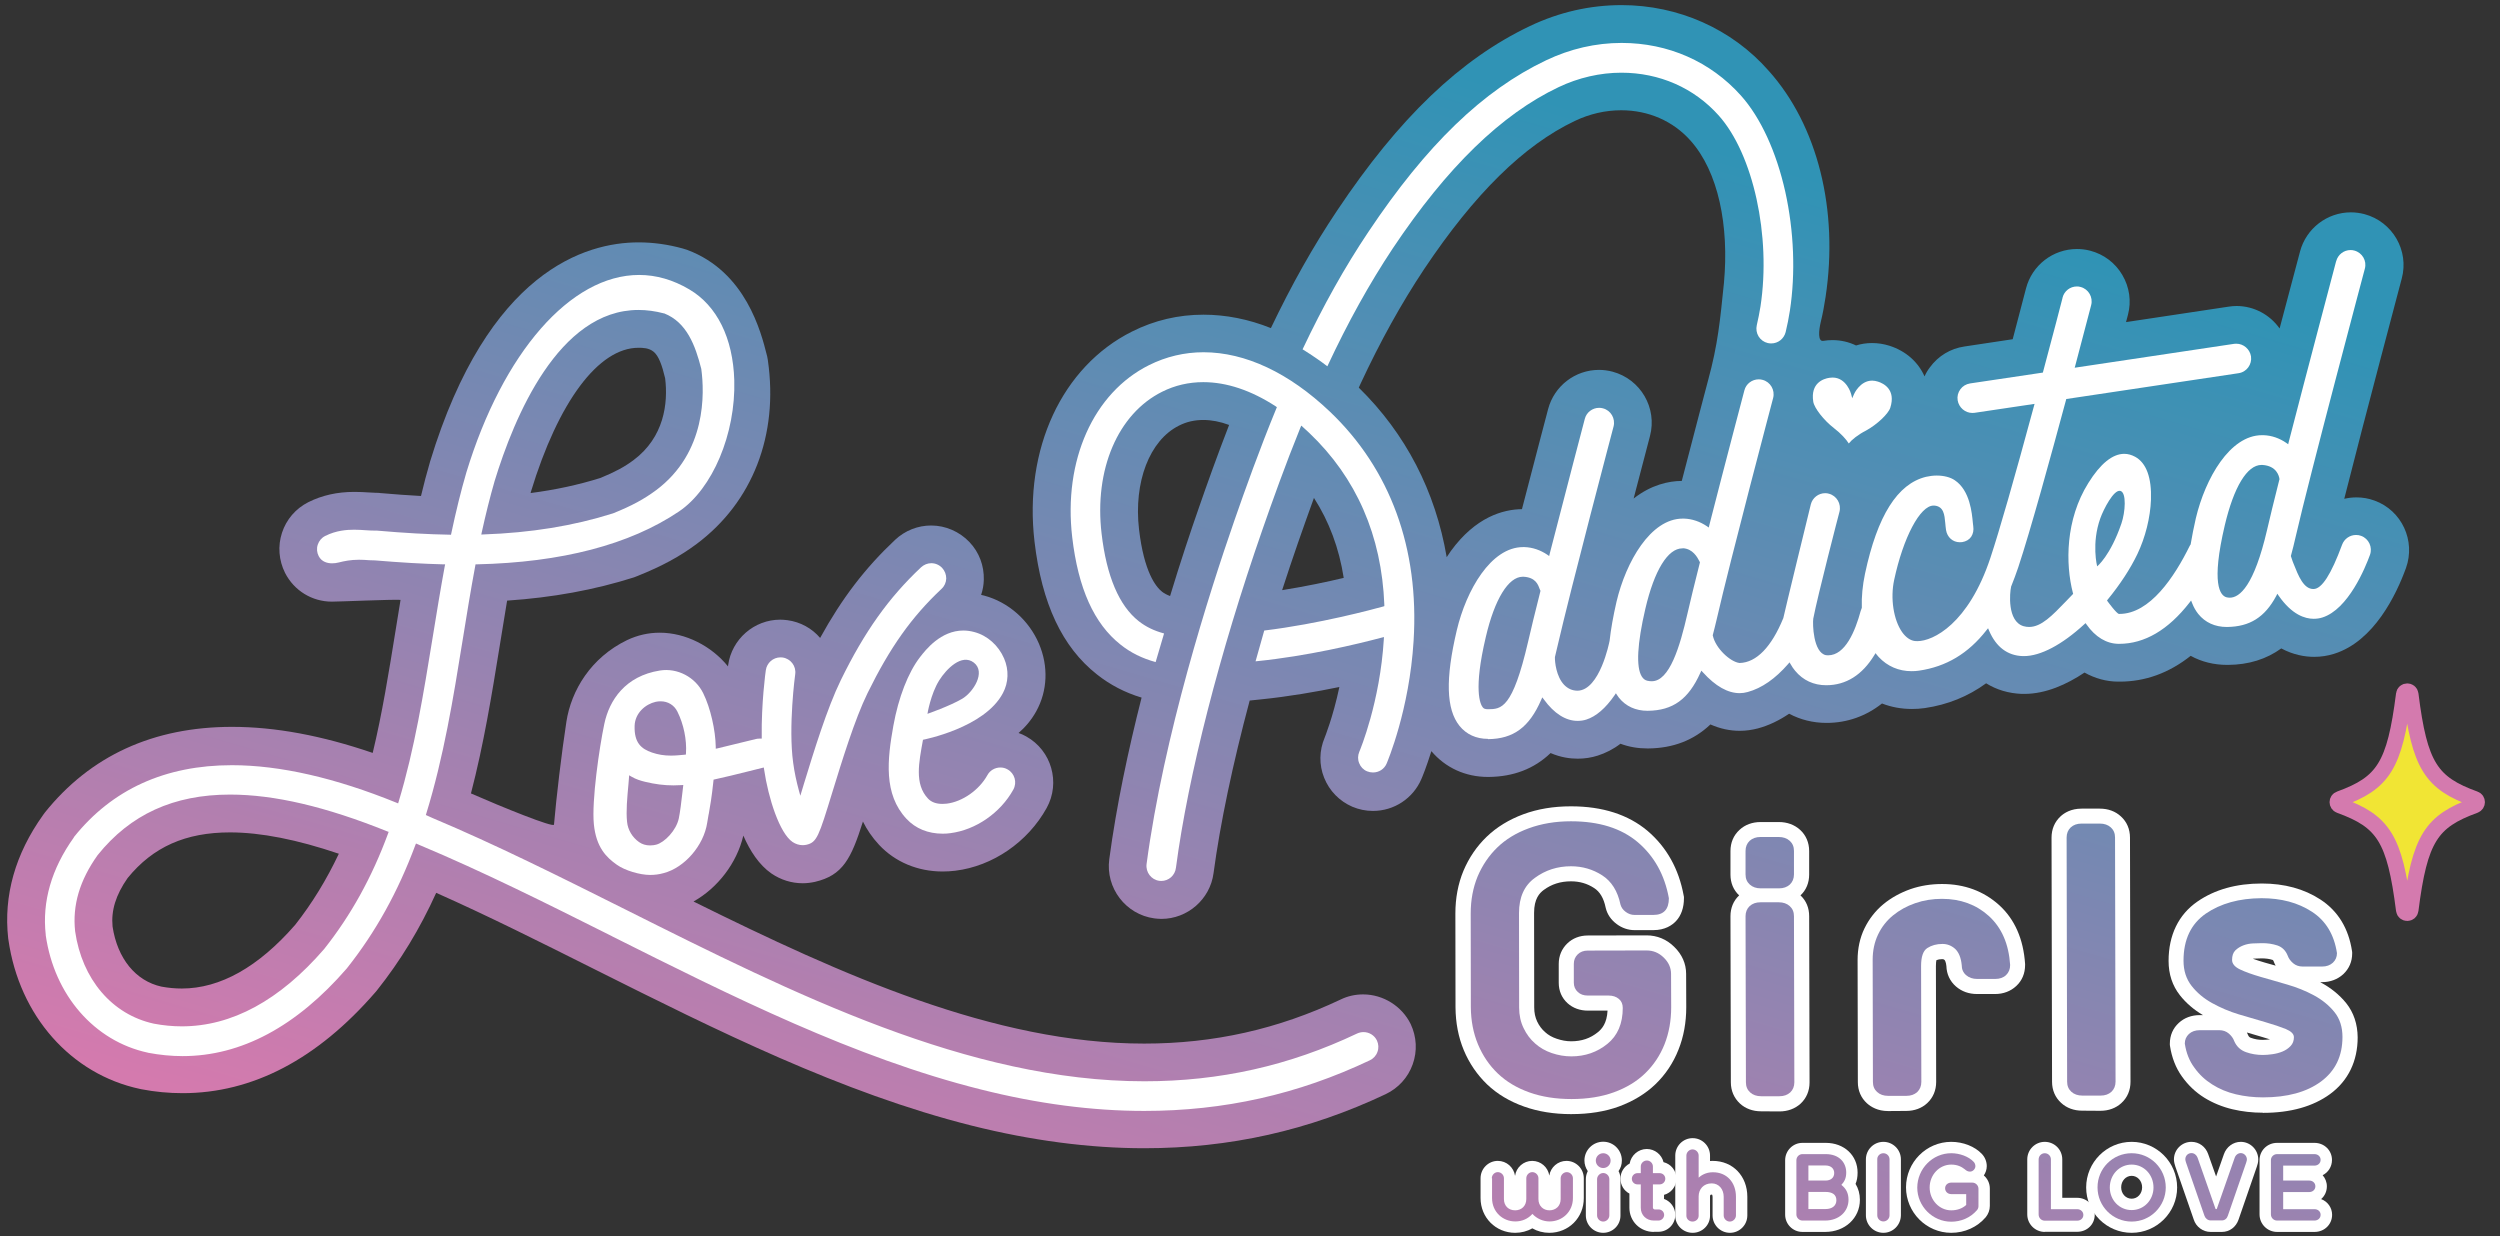 <?xml version="1.0" encoding="utf-8"?>
<!-- Generator: Adobe Illustrator 22.1.0, SVG Export Plug-In . SVG Version: 6.00 Build 0)  -->
<svg version="1.1" id="レイヤー_1" xmlns="http://www.w3.org/2000/svg" xmlns:xlink="http://www.w3.org/1999/xlink" x="0px"
	 y="0px" viewBox="0 0 1956.7 967.4" style="enable-background:new 0 0 1956.7 967.4;" xml:space="preserve">
<rect x="0" y="0" width="1956.7" height="967.4" fill="#333333" stroke="none"/>
<style type="text/css">
	.st0{fill:#FFFFFF;}
	.st1{fill:#F1E534;stroke:#D47AAE;stroke-width:12.218;stroke-miterlimit:10;}
	.st2{fill:url(#SVGID_1_);}
	.st3{fill:url(#SVGID_2_);}
	.st4{fill:url(#SVGID_3_);}
	.st5{fill:url(#SVGID_4_);}
	.st6{fill:url(#SVGID_5_);}
	.st7{fill:url(#SVGID_6_);}
	.st8{fill:url(#SVGID_7_);}
	.st9{fill:url(#SVGID_8_);}
	.st10{fill:url(#SVGID_9_);}
	.st11{fill:url(#SVGID_10_);}
	.st12{fill:url(#SVGID_11_);}
	.st13{fill:url(#SVGID_12_);}
	.st14{fill:url(#SVGID_13_);}
	.st15{fill:url(#SVGID_14_);}
	.st16{fill:url(#SVGID_15_);}
	.st17{fill:url(#SVGID_16_);}
	.st18{fill:url(#SVGID_17_);}
	.st19{fill:url(#SVGID_18_);}
</style>
<g>
	<g>
		<path class="st0" d="M1229.7,872c-13.5,0-25.8-2-36.8-5.9c-11.3-4-21-9.8-28.9-17.3c-7.8-7.5-14-16.5-18.3-26.8
			c-4.3-10.3-6.4-21.6-6.5-33.5l-0.1-73.5c0-12,2.1-23.3,6.3-33.4c4.3-10.2,10.4-19.2,18.2-26.7c7.8-7.5,17.4-13.4,28.7-17.6
			c11.1-4.1,23.5-6.2,37.1-6.2h0.3c24.6,0,44.7,6.5,59.8,19.2c15,12.8,24.5,29.8,28.3,50.7l0.2,1l0,1c0,7.4-2.1,13.5-6.2,17.9
			c-3,3.2-8.5,7.1-17.8,7.1l-14.7,0c-5,0-9.9-1.7-14-4.8c-4.3-3.2-7.3-7.5-8.5-12.5l-0.1-0.4c-1.5-7.3-4.5-12.4-9.1-15.3
			c-5.4-3.5-11.3-5.2-18-5.2c-8.2,0-15.2,2.2-21.4,6.8c-3.2,2.4-7.5,6.8-7.5,17.9l0.1,74c0,4.2,0.8,7.8,2.3,11
			c1.6,3.4,3.7,6.1,6.2,8.3c2.5,2.3,5.5,4,9.1,5.2c3.8,1.3,7.5,2,11.3,2c8.2,0,15-2.3,20.9-7.1c3.1-2.5,7.1-6.9,7.6-16.9l-15.4,0
			c-6.2,0-11.7-2-15.9-5.8c-4.5-4.1-6.9-9.6-6.9-16l0-14.8c0-6.2,2.3-11.7,6.6-15.9c4.2-4.1,9.8-6.3,16.1-6.3l46-0.1
			c8.3,0,15.8,3.1,21.7,9c6.1,5.9,9.3,13.2,9.3,21.1l0.1,26.1c0,11.9-2,23.1-6.1,33.3c-4.1,10.4-10.2,19.5-18,27
			c-7.8,7.5-17.4,13.3-28.5,17.4c-10.9,4-23.4,6-37.2,6H1229.7z"/>
	</g>
	<g>
		<path class="st0" d="M1378.3,869.8c-6.4,0-12.2-2.1-16.5-6.1c-4.6-4.3-7.1-10-7.1-16.6l-0.3-130c0-6.4,2.3-12.1,6.8-16.3
			c-4.5-4.2-6.8-9.8-6.8-16.3l0-18.4c0-6.6,2.4-12.3,7.1-16.6c4.3-4,10-6.1,16.5-6.1l14.3,0c6.5,0,12.2,2.1,16.6,6.1
			c4.6,4.2,7.1,10,7.1,16.6l0,18.4c0,6.4-2.3,12.1-6.8,16.3c4.5,4.2,6.8,9.8,6.8,16.3l0.3,130.1c0,6.6-2.4,12.3-7,16.6
			c-4.4,4-10.1,6.1-16.6,6.1L1378.3,869.8z"/>
	</g>
	<g>
		<path class="st0" d="M1477.8,869.6c-8.2,0-13.5-3.3-16.6-6.1c-4.6-4.2-7.1-9.9-7.1-16.5l-0.2-95.6c0-9,1.8-17.4,5.4-24.8
			c3.6-7.4,8.6-13.8,14.9-19c6.1-5,13.2-8.9,21.1-11.7c7.8-2.7,16.1-4,24.7-4h0.1c17.5,0,32.5,5.6,44.6,16.5
			c12.2,11.1,19,26.6,20.3,46.1l0,0.4l0,0.4c0,6.6-2.4,12.3-7,16.5c-4.3,4-10,6.2-16.5,6.2l-14.1,0c-6.4,0-12-2-16.5-5.9
			c-4.7-4.1-7.3-9.6-7.5-16c-0.3-3-1.1-4.3-1.3-4.6c-0.7-0.7-1.2-0.8-2-0.8c-1.8,0-3.3,0.3-4.5,0.8c-0.2,0.7-0.4,2.2-0.4,4.6
			l0.2,90.7c0,6.6-2.4,12.3-7,16.6c-4.3,4-10,6.1-16.5,6.1L1477.8,869.6L1477.8,869.6z"/>
	</g>
	<g>
		<path class="st0" d="M1629.7,869.3c-6.5,0-12.2-2.1-16.5-6.1c-4.6-4.2-7.1-9.9-7.1-16.5l-0.4-191.1c0-6.6,2.4-12.3,7-16.6
			c3-2.8,8.3-6.1,16.5-6.1l14.3,0c6.5,0,12.2,2.1,16.5,6.1c4.7,4.3,7.1,10,7.1,16.6l0.4,191.1c0,6.6-2.4,12.3-7.1,16.6
			c-4.3,4-10,6.1-16.5,6.1L1629.7,869.3z"/>
	</g>
	<g>
		<path class="st0" d="M1771.1,870.9c-8.2,0-16.2-0.9-23.8-2.7c-8-1.9-15.5-5-22.1-9.1c-6.9-4.3-12.7-9.9-17.4-16.5
			c-4.9-6.8-8-14.9-9.4-24l-0.1-0.9l0-0.9c0-6.4,2.4-12,7-16.2c4.3-4,10-6.1,16.5-6.1l2.4,0c-7.1-4.2-13.2-9.4-18-15.5
			c-5.9-7.5-8.9-16.5-8.9-26.9c0-20.2,7.8-36.3,22.6-46.5c13.6-9.4,30.5-14.1,50.2-14.1h0.2c17.7,0,33.1,4.2,45.8,12.5
			c13.8,9,22.1,22.6,24.8,40.5l0.1,0.9l0,0.9c0,6.3-2.4,11.9-7,16.2c-4.4,4-10.1,6.2-16.6,6.2l-1.4,0c0.2,0.1,0.3,0.2,0.5,0.3
			c7.9,4.2,14.6,9.7,19.8,16.1c5.9,7.4,8.9,16.4,9,26.8c0,18.6-7.4,34-21.6,44.4c-13.3,9.7-30.9,14.7-52.4,14.7H1771.1z
			 M1785.9,816.9 M1759.6,810.3c0.6,1.3,1.3,1.7,2.2,2c3,1.1,6,1.6,9.3,1.6c1.6,0,3.5-0.2,5.6-0.4c-2.1-0.7-4.4-1.4-6.9-2.1
			c-3.7-1.1-7.5-2.2-11.2-3.3C1759,808.8,1759.3,809.5,1759.6,810.3z M1763.3,750.4c2.7,1,5.8,2,9.3,3c2.8,0.8,5.6,1.6,8.5,2.4
			c-0.6-1.1-1.2-2.3-1.6-3.5c-0.4-0.9-0.6-1-0.8-1c-2.4-0.8-5.3-1.2-8.5-1.2c-1.7,0-3.8,0.1-6.2,0.2
			C1763.8,750.4,1763.5,750.4,1763.3,750.4z"/>
	</g>
</g>
<g>
	<g>
		<path class="st0" d="M1212.6,964.9c-4.7,0-9.3-1.2-13.3-3.5c-4,2.3-8.6,3.5-13.4,3.5c-15.2,0-27.1-11.9-27.1-27.2v-15.5
			c0-7.5,6.1-13.6,13.5-13.6c6.9,0,12.5,5.1,13.5,11.7c0.9-6.6,6.6-11.7,13.4-11.7c6.8,0,12.4,5,13.4,11.5c1-6.5,6.7-11.5,13.4-11.5
			c7.5,0,13.6,6.1,13.6,13.6v15.5C1239.7,953,1227.8,964.9,1212.6,964.9z"/>
	</g>
	<g>
		<path class="st0" d="M1254.8,964.9c-7.5,0-13.6-6.1-13.6-13.6v-28.4c0-2.3,0.6-4.4,1.5-6.3c-1.6-2.4-2.6-5.2-2.6-8.3
			c0-8.1,6.6-14.7,14.7-14.7c8.1,0,14.6,6.6,14.6,14.7c0,3.1-0.9,5.9-2.6,8.3c1,1.9,1.5,4,1.5,6.3v28.4
			C1268.4,958.8,1262.3,964.9,1254.8,964.9z"/>
	</g>
	<g>
		<path class="st0" d="M1294.4,964.2c-10.7,0-19.1-8.3-19.1-18.9v-11.1c-4.2-2.2-7-6.6-7-11.7c0-5.1,2.9-9.6,7.2-11.8
			c1.1-6.4,6.7-11.4,13.4-11.4c6.3,0,11.7,4.4,13.1,10.3c5.8,1.4,10.1,6.6,10.1,12.9c0,6.1-4.1,11.2-9.7,12.7v3.2
			c5.1,1.8,8.8,6.7,8.8,12.5c0,7.3-5.9,13.2-13.2,13.2H1294.4z"/>
	</g>
	<g>
		<path class="st0" d="M1354,964.9c-7.5,0-13.6-6.1-13.6-13.6v-14.6c0-1-0.3-1.6-0.4-1.7c0,0,0,0,0,0c0,0-0.1,0-0.2,0
			c-0.9,0-1.4,0.1-1.4,1.4v15.2c0,7.3-6.1,13.3-13.6,13.3c-7.5,0-13.6-6-13.6-13.3v-47.2c0-7.5,6.1-13.6,13.6-13.6
			c7.5,0,13.6,6.1,13.6,13.6v4.3c0.7-0.1,1.4-0.1,2.1-0.1c15.7,0,27.1,11.8,27.1,28.1v14.6C1367.6,958.8,1361.5,964.9,1354,964.9z"
			/>
	</g>
	<g>
		<path class="st0" d="M1410.7,964.2c-7.5,0-13.5-6.1-13.5-13.5v-42.6c0-7.5,6.1-13.6,13.5-13.6h18.3c14.4,0,24.9,9.8,24.9,23.3
			c0,3.6-0.6,6.5-1.6,8.8c2.2,3.6,3.4,7.8,3.4,12.5c0,14.3-11.7,25.1-27.1,25.1H1410.7z"/>
	</g>
	<g>
		<path class="st0" d="M1474.1,964.9c-7.5,0-13.7-6.1-13.7-13.7v-43.8c0-7.5,6.1-13.7,13.7-13.7c7.5,0,13.7,6.1,13.7,13.7v43.8
			C1487.7,958.8,1481.6,964.9,1474.1,964.9z"/>
	</g>
	<g>
		<path class="st0" d="M1527.2,964.9c-19.5,0-35.4-16-35.4-35.6c0-19.6,15.9-35.6,35.4-35.6c9.3,0,18.5,3.6,24,9.5
			c2.4,2.5,3.8,6,3.8,9.5c0,2.7-0.9,5.2-2.3,7.3c2.9,2.5,4.7,6.2,4.7,10.2v13.7c0,3.2-1.2,6.3-3.2,8.8l-0.1,0.1
			C1547.5,960.5,1537.7,964.9,1527.2,964.9z"/>
	</g>
	<g>
		<path class="st0" d="M1600.4,964.2c-7.5,0-13.7-6.1-13.7-13.7v-43.1c0-7.5,6.1-13.7,13.7-13.7s13.7,6.1,13.7,13.7v30.1h11.7
			c7.5,0,13.7,6,13.7,13.3c0,7.5-6,13.3-13.7,13.3H1600.4z"/>
	</g>
	<g>
		<path class="st0" d="M1668.4,964.9c-19.6,0-35.6-15.9-35.6-35.5c0-19.7,16-35.7,35.6-35.7c19.6,0,35.6,16,35.6,35.7
			C1704,949,1688,964.9,1668.4,964.9z M1668.4,920.3c-4.6,0-8.2,4-8.2,9c0,5,3.6,8.9,8.2,8.9c4.6,0,8.2-3.9,8.2-8.9
			C1676.6,924.3,1673,920.3,1668.4,920.3z"/>
	</g>
	<g>
		<path class="st0" d="M1730.1,964.2c-5.9,0-11.3-4-13.1-9.7l-14.4-41.5c-0.5-1.4-1.1-3.7-1.1-5.6c0-7.5,6.1-13.7,13.7-13.7
			c6,0,11.1,3.8,13.1,9.6l6.2,17.5l6.1-17.4c2-5.8,7.3-9.7,13.2-9.7c7.5,0,13.7,6.2,13.7,13.8c0,2.1-0.6,4.2-1.1,5.6l-14.3,41.4
			c-2,5.9-7.1,9.7-13,9.7H1730.1z"/>
	</g>
	<g>
		<path class="st0" d="M1782.2,964.2c-7.5,0-13.7-6.1-13.7-13.7V908c0-7.5,6.1-13.5,13.7-13.5h29.3c7.7,0,13.7,5.9,13.7,13.4
			c0,5.2-2.9,9.7-7.3,11.9c2,2.3,3.3,5.4,3.3,8.7c0,4-1.7,7.6-4.5,10c5.1,1.9,8.6,6.7,8.6,12.3c0,7.5-6,13.4-13.7,13.4H1782.2z"/>
	</g>
</g>
<path class="st1" d="M1937,630.4c-34.1,12.4-43.1,25.8-50.2,81.9c-0.4,3.2-5,3.2-5.4,0c-7.1-56.1-16-69.5-50.2-81.9
	c-2.4-0.9-2.4-4.3,0-5.1c34.1-12.4,43.1-25.8,50.2-81.9c0.4-3.2,5-3.2,5.4,0c7,56.1,16,69.5,50.2,81.9
	C1939.4,626.1,1939.4,629.5,1937,630.4z"/>
<g>
	<g>
		<g>
			
				<linearGradient id="SVGID_1_" gradientUnits="userSpaceOnUse" x1="1137.859" y1="56.216" x2="844.633" y2="1058.074" gradientTransform="matrix(1 0 0 1 -1.417 0)">
				<stop  offset="0" style="stop-color:#3093B5"/>
				<stop  offset="1" style="stop-color:#D47AAE"/>
			</linearGradient>
			<path class="st2" d="M1270.1,788.9c0-3-1-5.4-3.1-7.1c-2-1.7-4.7-2.6-7.9-2.6l-16.3,0c-3.3,0-5.9-0.9-7.9-2.8
				c-2-1.8-3.1-4.3-3.1-7.2l0-14.8c0-3,1-5.4,3-7.4c2-2,4.7-3,7.9-3l46-0.1c5.2,0,9.6,1.8,13.5,5.6c3.8,3.7,5.7,8,5.7,12.7l0.1,26.1
				c0,10.5-1.7,20.1-5.2,29c-3.5,8.8-8.6,16.4-15.2,22.8c-6.6,6.4-14.8,11.3-24.4,14.8c-9.6,3.5-20.7,5.3-33.2,5.3
				c-12.2,0-23.2-1.7-33-5.2c-9.8-3.5-18-8.4-24.7-14.8c-6.7-6.4-11.8-14-15.5-22.8c-3.7-8.9-5.5-18.5-5.6-29l-0.1-73.5
				c0-10.5,1.8-20.1,5.4-28.9c3.7-8.7,8.8-16.3,15.4-22.7c6.6-6.4,14.8-11.4,24.6-15c9.8-3.6,20.8-5.5,33-5.5
				c22,0,39.4,5.4,52.4,16.4c12.9,11,21,25.6,24.3,43.8c0,8.7-4,13.1-12.2,13.1l-14.7,0c-2.4,0-4.8-0.8-6.9-2.4
				c-2.2-1.6-3.5-3.6-4.1-5.8c-2.2-10.5-7-18.1-14.3-22.8c-7.3-4.7-15.5-7.1-24.4-7.1c-10.6,0-20,3-28.3,9.1
				c-8.3,6-12.4,15.2-12.4,27.5l0.1,74c0,6,1.2,11.4,3.5,16.1c2.3,4.8,5.3,8.8,9,12c3.7,3.3,8,5.8,13,7.5c5,1.7,10.1,2.6,15.3,2.6
				c10.9,0,20.3-3.3,28.3-9.8C1266.1,810.5,1270.1,801.1,1270.1,788.9z"/>
			
				<linearGradient id="SVGID_2_" gradientUnits="userSpaceOnUse" x1="1137.859" y1="56.216" x2="844.633" y2="1058.074" gradientTransform="matrix(1 0 0 1 -1.417 0)">
				<stop  offset="0" style="stop-color:#3093B5"/>
				<stop  offset="1" style="stop-color:#D47AAE"/>
			</linearGradient>
			<path class="st3" d="M1404.1,684.4c0,3.2-1.1,5.9-3.2,7.9c-2.2,2-5,3-8.5,3l-14.3,0c-3.5,0-6.4-1-8.6-3c-2.2-2-3.3-4.6-3.3-7.9
				l0-18.4c0-3.2,1.1-5.9,3.2-7.9c2.2-2,5-3,8.5-3l14.3,0c3.5,0,6.4,1,8.6,3c2.2,2,3.3,4.6,3.3,7.9L1404.1,684.4z M1404.4,847.1
				c0,3.2-1.1,5.9-3.2,7.9c-2.2,2-5,3-8.5,3l-14.3,0c-3.5,0-6.4-1-8.6-3c-2.2-2-3.3-4.6-3.3-7.9l-0.3-130c0-3.2,1.1-5.9,3.2-7.9
				c2.2-2,5-3,8.5-3l14.3,0c3.5,0,6.4,1,8.6,3c2.2,2,3.3,4.6,3.3,7.9L1404.4,847.1z"/>
			
				<linearGradient id="SVGID_3_" gradientUnits="userSpaceOnUse" x1="1137.859" y1="56.216" x2="844.633" y2="1058.074" gradientTransform="matrix(1 0 0 1 -1.417 0)">
				<stop  offset="0" style="stop-color:#3093B5"/>
				<stop  offset="1" style="stop-color:#D47AAE"/>
			</linearGradient>
			<path class="st4" d="M1573.3,755.3c0,3.2-1.1,5.9-3.2,7.9c-2.1,2-5,3-8.5,3l-14.1,0c-3.5,0-6.4-1-8.7-3c-2.3-2-3.4-4.6-3.4-7.9
				c-0.6-5.8-2.3-9.9-5.1-12.6c-2.9-2.6-6.2-3.9-10-3.9c-4.6,0-8.5,1.1-11.8,3.2c-3.3,2.1-4.9,6.8-4.9,14.1l0.2,90.7
				c0,3.2-1.1,5.9-3.2,7.9c-2.2,2-5,3-8.5,3l-14.3,0c-3.5,0-6.4-1-8.6-3c-2.2-2-3.3-4.6-3.3-7.9l-0.2-95.6c0-7.2,1.4-13.8,4.2-19.7
				c2.8-5.9,6.7-10.9,11.7-15c5-4.1,10.8-7.3,17.4-9.6c6.6-2.3,13.6-3.4,20.9-3.4c14.6,0,26.8,4.5,36.7,13.4
				C1566.7,726.1,1572.2,738.8,1573.3,755.3z"/>
			
				<linearGradient id="SVGID_4_" gradientUnits="userSpaceOnUse" x1="1137.859" y1="56.216" x2="844.633" y2="1058.074" gradientTransform="matrix(1 0 0 1 -1.417 0)">
				<stop  offset="0" style="stop-color:#3093B5"/>
				<stop  offset="1" style="stop-color:#D47AAE"/>
			</linearGradient>
			<path class="st5" d="M1655.8,846.6c0,3.2-1.1,5.9-3.2,7.9c-2.2,2-5,3-8.5,3l-14.3,0c-3.5,0-6.4-1-8.6-3c-2.2-2-3.3-4.6-3.3-7.9
				l-0.4-191.1c0-3.2,1.1-5.9,3.2-7.9c2.2-2,5-3,8.5-3l14.3,0c3.5,0,6.4,1,8.6,3c2.2,2,3.3,4.6,3.3,7.9L1655.8,846.6z"/>
			
				<linearGradient id="SVGID_5_" gradientUnits="userSpaceOnUse" x1="1137.859" y1="56.216" x2="844.633" y2="1058.074" gradientTransform="matrix(1 0 0 1 -1.417 0)">
				<stop  offset="0" style="stop-color:#3093B5"/>
				<stop  offset="1" style="stop-color:#D47AAE"/>
			</linearGradient>
			<path class="st6" d="M1710,816.8c0-3,1.1-5.5,3.2-7.5c2.2-2,5-3,8.6-3l15.1,0c3,0,5.5,0.9,7.5,2.6c2,1.7,3.5,3.7,4.3,6
				c1.9,4.3,5,7.1,9.2,8.6c4.2,1.5,8.6,2.2,13.2,2.2c2.2,0,4.7-0.2,7.5-0.6c2.9-0.4,5.5-1.1,7.9-2.1c2.4-1,4.5-2.4,6.3-4.3
				c1.8-1.9,2.6-4.2,2.6-6.9c0-2.5-2.1-4.6-6.3-6.4c-4.2-1.7-9.6-3.5-16.1-5.4c-6.5-1.9-13.4-3.9-20.8-6.1
				c-7.3-2.2-14.3-5.2-20.8-8.8c-6.5-3.6-11.9-8.1-16.1-13.5c-4.2-5.4-6.3-11.9-6.3-19.7c0-16.5,5.8-28.7,17.4-36.8
				c11.7-8,26.2-12,43.6-12.1c15.5,0,28.6,3.5,39.5,10.6c10.9,7.1,17.4,17.9,19.6,32.4c0,3-1.1,5.5-3.2,7.5c-2.2,2-5,3-8.5,3
				l-15.1,0c-3,0-5.5-0.9-7.5-2.6c-2-1.7-3.5-3.7-4.3-6c-1.6-4-4.3-6.6-8-7.9c-3.7-1.2-7.8-1.9-12.4-1.8c-1.9,0-4.1,0.1-6.7,0.2
				c-2.6,0.1-5.1,0.6-7.5,1.5c-2.4,0.9-4.5,2.2-6.3,3.9c-1.8,1.8-2.6,4.3-2.6,7.5c0,3,2.1,5.5,6.3,7.5c4.2,2,9.6,3.9,16.1,5.8
				c6.5,1.9,13.5,3.8,20.8,6c7.3,2.1,14.3,4.9,20.8,8.4c6.5,3.5,11.9,7.9,16.1,13.1c4.2,5.2,6.3,11.7,6.3,19.5
				c0,15-5.6,26.6-16.8,34.9c-11.3,8.3-26.4,12.4-45.4,12.4c-7.3,0-14.4-0.8-21.2-2.4c-6.8-1.6-13-4.2-18.5-7.7
				c-5.6-3.5-10.3-7.9-14.1-13.3C1713.6,830.4,1711.1,824.1,1710,816.8z"/>
		</g>
		<g>
			
				<linearGradient id="SVGID_6_" gradientUnits="userSpaceOnUse" x1="1137.859" y1="56.216" x2="844.633" y2="1058.074" gradientTransform="matrix(1 0 0 1 -1.417 0)">
				<stop  offset="0" style="stop-color:#3093B5"/>
				<stop  offset="1" style="stop-color:#D47AAE"/>
			</linearGradient>
			<path class="st7" d="M1167.6,922.2c0-2.5,2.1-4.8,4.7-4.8s4.8,2.2,4.8,4.8v16.3c0,5.4,3.7,8.8,8.8,8.8c4.8,0,8.7-3.3,8.7-8.8
				v-16.3c0-2.5,2.1-4.8,4.7-4.8c2.6,0,4.8,2.2,4.8,4.8v16.3c0,5.5,3.9,8.8,8.6,8.8c4.9,0,8.8-3.3,8.8-8.8v-16.3
				c0-2.5,2.2-4.8,4.8-4.8c2.6,0,4.8,2.2,4.8,4.8v15.5c0,10.9-8.5,18.3-18.3,18.3c-5.1,0-10-2.2-13.4-5.9c-3.4,3.8-8.1,5.9-13.4,5.9
				c-9.8,0-18.2-7.4-18.2-18.3V922.2z"/>
			
				<linearGradient id="SVGID_7_" gradientUnits="userSpaceOnUse" x1="1137.859" y1="56.216" x2="844.633" y2="1058.074" gradientTransform="matrix(1 0 0 1 -1.417 0)">
				<stop  offset="0" style="stop-color:#3093B5"/>
				<stop  offset="1" style="stop-color:#D47AAE"/>
			</linearGradient>
			<path class="st8" d="M1254.8,902.6c3.2,0,5.8,2.6,5.8,5.8c0,3.2-2.6,5.8-5.8,5.8c-3.2,0-5.8-2.6-5.8-5.8
				C1249,905.2,1251.6,902.6,1254.8,902.6z M1259.6,951.3c0,2.5-2.2,4.8-4.8,4.8s-4.8-2.2-4.8-4.8v-28.4c0-2.5,2.2-4.8,4.8-4.8
				s4.8,2.2,4.8,4.8V951.3z"/>
			
				<linearGradient id="SVGID_8_" gradientUnits="userSpaceOnUse" x1="1137.859" y1="56.216" x2="844.633" y2="1058.074" gradientTransform="matrix(1 0 0 1 -1.417 0)">
				<stop  offset="0" style="stop-color:#3093B5"/>
				<stop  offset="1" style="stop-color:#D47AAE"/>
			</linearGradient>
			<path class="st9" d="M1298,955.3h-3.6c-5.8,0-10.2-4.2-10.2-10v-18.3h-2.6c-2.4,0-4.4-1.9-4.4-4.4c0-2.3,1.9-4.4,4.4-4.4h2.6V913
				c0-2.6,2.2-4.7,4.8-4.7c2.5,0,4.7,2.1,4.7,4.7v5.2h5.3c2.4,0,4.4,1.9,4.4,4.4c0,2.4-2,4.4-4.4,4.4h-5.3v18.2
				c0,0.7,0.7,1.4,1.4,1.4h3c2.5,0,4.4,1.9,4.4,4.4C1302.4,953.4,1300.4,955.3,1298,955.3z"/>
			
				<linearGradient id="SVGID_9_" gradientUnits="userSpaceOnUse" x1="1137.859" y1="56.216" x2="844.633" y2="1058.074" gradientTransform="matrix(1 0 0 1 -1.417 0)">
				<stop  offset="0" style="stop-color:#3093B5"/>
				<stop  offset="1" style="stop-color:#D47AAE"/>
			</linearGradient>
			<path class="st10" d="M1358.7,936.7v14.6c0,2.5-2.2,4.8-4.8,4.8c-2.6,0-4.8-2.2-4.8-4.8v-14.6c0-6-3.8-10.5-9.4-10.5
				c-6.3,0-10.2,4.5-10.2,10.2v15.2c0,2.5-2.2,4.5-4.8,4.5c-2.6,0-4.8-2-4.8-4.5v-47.2c0-2.5,2.2-4.8,4.8-4.8c2.6,0,4.8,2.2,4.8,4.8
				v17.3c1.8-1.6,5.5-4.2,11-4.2C1351.5,917.4,1358.7,925.4,1358.7,936.7z"/>
			
				<linearGradient id="SVGID_10_" gradientUnits="userSpaceOnUse" x1="1137.859" y1="56.216" x2="844.633" y2="1058.074" gradientTransform="matrix(1 0 0 1 -1.417 0)">
				<stop  offset="0" style="stop-color:#3093B5"/>
				<stop  offset="1" style="stop-color:#D47AAE"/>
			</linearGradient>
			<path class="st11" d="M1429,903.3c10.5,0,16,6.6,16,14.4c0,4.6-1.5,7.2-3.8,9.7c3.5,2.7,5.6,6.3,5.6,11.6
				c0,9.1-7.3,16.3-18.3,16.3h-17.8c-2.5,0-4.7-2.2-4.7-4.7v-42.5c0-2.6,2.1-4.8,4.7-4.8H1429z M1415.4,912.2V924h13.4
				c4.1,0,6.8-2.2,6.8-5.9c0-3.6-2.7-5.9-6.8-5.9H1415.4z M1415.4,932.9v13.4h13.4c5.3,0,8.5-2.7,8.5-6.9c0-4.4-3.2-6.5-8.5-6.5
				H1415.4z"/>
			
				<linearGradient id="SVGID_11_" gradientUnits="userSpaceOnUse" x1="1137.859" y1="56.216" x2="844.633" y2="1058.074" gradientTransform="matrix(1 0 0 1 -1.417 0)">
				<stop  offset="0" style="stop-color:#3093B5"/>
				<stop  offset="1" style="stop-color:#D47AAE"/>
			</linearGradient>
			<path class="st12" d="M1474.1,902.6c2.7,0,4.8,2.2,4.8,4.8v43.8c0,2.6-2.2,4.8-4.8,4.8c-2.7,0-4.8-2.2-4.8-4.8v-43.8
				C1469.2,904.8,1471.4,902.6,1474.1,902.6z"/>
			
				<linearGradient id="SVGID_12_" gradientUnits="userSpaceOnUse" x1="1137.859" y1="56.216" x2="844.633" y2="1058.074" gradientTransform="matrix(1 0 0 1 -1.417 0)">
				<stop  offset="0" style="stop-color:#3093B5"/>
				<stop  offset="1" style="stop-color:#D47AAE"/>
			</linearGradient>
			<path class="st13" d="M1527.2,902.6c6.5,0,13.6,2.5,17.6,6.8c0.9,0.9,1.3,2.3,1.3,3.4c0,1.9-1.8,4.2-4.2,4.2
				c-1.9,0-2.9-0.8-4.2-1.9c-2.4-1.9-5.7-3.6-10.5-3.6c-9.4,0-16.9,8.1-16.9,17.9c0,9.9,7.6,17.9,16.9,17.9c4.4,0,8.5-1.3,11.7-4.2
				v-8.5h-11.7c-2.7,0-4.8-1.9-4.8-4.6c0-2.6,2.2-4.4,4.8-4.4h16.5c2.6,0,4.8,2.2,4.8,4.8v13.7c0,1.1-0.4,2.2-1.2,3.1
				c-5.1,5.9-12.4,9-20.1,9c-14.6,0-26.6-12.1-26.6-26.7C1500.7,914.7,1512.6,902.6,1527.2,902.6z"/>
			
				<linearGradient id="SVGID_13_" gradientUnits="userSpaceOnUse" x1="1137.859" y1="56.216" x2="844.633" y2="1058.074" gradientTransform="matrix(1 0 0 1 -1.417 0)">
				<stop  offset="0" style="stop-color:#3093B5"/>
				<stop  offset="1" style="stop-color:#D47AAE"/>
			</linearGradient>
			<path class="st14" d="M1600.4,902.6c2.7,0,4.8,2.2,4.8,4.8v39h20.6c2.6,0,4.8,1.9,4.8,4.5c0,2.7-2.2,4.5-4.8,4.5h-25.4
				c-2.6,0-4.8-2.1-4.8-4.8v-43.1C1595.6,904.7,1597.8,902.6,1600.4,902.6z"/>
			
				<linearGradient id="SVGID_14_" gradientUnits="userSpaceOnUse" x1="1137.859" y1="56.216" x2="844.633" y2="1058.074" gradientTransform="matrix(1 0 0 1 -1.417 0)">
				<stop  offset="0" style="stop-color:#3093B5"/>
				<stop  offset="1" style="stop-color:#D47AAE"/>
			</linearGradient>
			<path class="st15" d="M1668.4,902.6c14.8,0,26.7,12,26.7,26.8c0,14.7-12,26.7-26.7,26.7c-14.8,0-26.7-12-26.7-26.7
				C1641.6,914.6,1653.6,902.6,1668.4,902.6z M1668.4,947.1c9.7,0,17.1-7.9,17.1-17.7c0-9.9-7.4-17.9-17.1-17.9
				c-9.7,0-17.1,8-17.1,17.9C1651.3,939.2,1658.7,947.1,1668.4,947.1z"/>
			
				<linearGradient id="SVGID_15_" gradientUnits="userSpaceOnUse" x1="1137.859" y1="56.216" x2="844.633" y2="1058.074" gradientTransform="matrix(1 0 0 1 -1.417 0)">
				<stop  offset="0" style="stop-color:#3093B5"/>
				<stop  offset="1" style="stop-color:#D47AAE"/>
			</linearGradient>
			<path class="st16" d="M1734.1,946.3h0.9l14-40c0.7-2.2,2.6-3.8,4.8-3.8c2.7,0,4.8,2.4,4.8,4.9c0,0.4-0.1,1.4-0.6,2.7l-14.3,41.4
				c-0.7,2.2-2.4,3.7-4.7,3.7h-8.8c-2.2,0-4.1-1.6-4.8-3.6l-14.4-41.6c-0.4-1-0.6-2.2-0.6-2.7c0-2.6,2-4.8,4.8-4.8
				c2.2,0,4,1.5,4.8,3.6L1734.1,946.3z"/>
			
				<linearGradient id="SVGID_16_" gradientUnits="userSpaceOnUse" x1="1137.859" y1="56.216" x2="844.633" y2="1058.074" gradientTransform="matrix(1 0 0 1 -1.417 0)">
				<stop  offset="0" style="stop-color:#3093B5"/>
				<stop  offset="1" style="stop-color:#D47AAE"/>
			</linearGradient>
			<path class="st17" d="M1811.5,946.4c2.7,0,4.8,1.8,4.8,4.4c0,2.7-2.2,4.5-4.8,4.5h-29.3c-2.7,0-4.8-2.2-4.8-4.8V908
				c0-2.6,2.2-4.7,4.8-4.7h29.3c2.7,0,4.8,1.9,4.8,4.5c0,2.7-2.2,4.5-4.8,4.5H1787V924h20.4c2.7,0,4.8,1.9,4.8,4.5
				c0,2.7-2.2,4.5-4.8,4.5H1787v13.4H1811.5z"/>
		</g>
		<g>
			
				<linearGradient id="SVGID_17_" gradientUnits="userSpaceOnUse" x1="1137.859" y1="56.216" x2="844.633" y2="1058.074" gradientTransform="matrix(1 0 0 1 -1.417 0)">
				<stop  offset="0" style="stop-color:#3093B5"/>
				<stop  offset="1" style="stop-color:#D47AAE"/>
			</linearGradient>
			<path class="st18" d="M1066.9,778.3c-6.1,0-12.1,1.3-17.6,4c-49,23.2-99.3,34.5-153.8,34.5c-117.2,0-236.4-53.6-352.7-111.2
				c18.9-10.6,33.9-30,39-51.6c5.2,12,12.4,23,21.9,29.6c7.4,5.1,15.9,7.7,24.6,7.7c3.2,0,6.4-0.4,9.6-1.1
				c21.7-5.1,28.3-18,37.5-47.2c3.1,6.3,7.2,12.4,12.6,18.2c12.6,13.5,30.3,20.9,49.8,20.9c3.2,0,6.6-0.2,9.9-0.6
				c29.3-3.6,56.7-22.4,71.5-49.1c11-19.9,3.8-45-16-56c-1.9-1.1-3.9-2-6-2.7c5.1-4.4,9.9-9.9,13.8-16.9c8.9-16,9.7-35.3,2.2-52.9
				c-7.9-18.5-23.9-32.6-42.8-37.7c-0.8-0.2-1.7-0.4-2.5-0.6c1.3-3.8,2-7.7,2.1-11.8c0.3-11-3.6-21.5-11.2-29.5
				c-7.8-8.2-18.7-13-30-13c-10.5,0-20.5,4-28.2,11.2c-23.4,22-41.6,45.7-58.7,76.8c-6.3-7.4-15.3-12.5-25.6-13.9
				c-1.8-0.2-3.7-0.4-5.6-0.4c-20.5,0-38,15.3-40.8,35.6c0,0.2-0.1,0.6-0.1,1c-12.9-16-33.3-26.4-53.4-26.4c-9,0-17.6,2-25.6,5.8
				c-28.3,13.7-43.7,39.3-47.5,63.9c-3.8,24.7-7.9,59.6-9.7,80.5c-0.2,2.7-41.1-13.9-65-24.4c10-38.4,16.3-77.1,22.4-114.8
				c1.9-11.9,3.9-24,5.9-36.1c35.7-2.4,68.4-8.4,99.3-18.2l0.5-0.2l1.8-0.7l0.5-0.2c19.2-7.7,33-15.2,46.3-25.1
				c43.8-32.8,64.1-85.2,55.7-143.6l-0.1-0.7l-0.5-2.7l-0.2-0.7c-4.5-17.8-16.3-65.2-62.3-82.4l-0.6-0.2l-2.3-0.7l-0.6-0.2
				c-11.6-3.2-23.2-4.8-34.6-4.8c-41.4,0-117.8,22.3-163.2,171.6l-0.1,0.4c-2.5,8.5-4.8,17.3-7,26.5c-9.9-0.5-20.4-1.3-32-2.3
				l-0.6-0.1l-2.3-0.1h-0.6c-1.5,0-3.5-0.1-5.9-0.3c-3-0.2-6.8-0.4-10.8-0.4c-13.5,0-25.3,2.7-36.1,8.1c-9.8,5-17.1,13.5-20.5,23.9
				s-2.5,21.6,2.4,31.4c7.1,13.9,21.1,22.5,36.7,22.5c5.8,0,46.9-1.8,53.7-1.4c-1.3,7.9-2.6,15.7-3.8,23.4
				c-5.4,33.5-10.6,65.7-18,96.4c-40.1-13.7-76.4-20.4-110.1-20.4c-61.6,0-110.9,22.6-146.6,67.2l-0.2,0.3l-1.1,1.5
				c-21.8,30.5-31,63-27.3,96.5l0.2,1.3c8.5,59.3,48.9,105.1,103,116.6l0.9,0.2c10.8,2.1,21.8,3.1,32.4,3.1
				c54.8,0,105.5-26.6,150.9-79l1.1-1.3c18.4-23.1,33.8-48.4,46.5-76.5c40.3,17.9,81.2,38.4,124.3,60
				c94.9,47.5,193,96.6,294.8,122.2c46.7,11.7,92.2,17.7,135,17.7c67.1,0,128.9-13.9,189-42.3c9.9-4.7,17.5-13,21.2-23.4
				c3.7-10.4,3.1-21.5-1.6-31.5C1097.3,787.6,1082.7,778.3,1066.9,778.3z M415.5,385c21.5-70.7,53-112.8,84.2-112.8
				c3.2,0,8.2,0,12,3.2c3.8,3.2,6.5,10.4,8.9,20.7c2.4,19.6-0.8,46.1-24.7,64c-7.1,5.3-14.5,9.3-26,14c-17.2,5.4-35.3,9.3-54.6,11.8
				C415.3,385.6,415.4,385.3,415.5,385z M231,723.9c-28.8,33-58.7,49.8-88.7,49.8c-5.2,0-10.6-0.5-16-1.5c-20.2-4.5-34.4-22-38.2-47
				c-1.2-12.6,2.5-24.7,11.8-38c19.9-24.4,45.4-35.7,80.2-35.7c23.9,0,52.4,5.6,85.1,16.7C255.6,688.5,244.3,707,231,723.9z"/>
		</g>
		
			<linearGradient id="SVGID_18_" gradientUnits="userSpaceOnUse" x1="1137.859" y1="56.216" x2="844.633" y2="1058.074" gradientTransform="matrix(1 0 0 1 -1.417 0)">
			<stop  offset="0" style="stop-color:#3093B5"/>
			<stop  offset="1" style="stop-color:#D47AAE"/>
		</linearGradient>
		<path class="st19" d="M1858.5,391.8c-4.6-1.7-9.3-2.5-14.2-2.5c-3.3,0-6.4,0.4-9.5,1.1c16.4-65,44.7-171.1,45-172.4
			c5.9-21.9-7.2-44.5-29.2-50.4c-3.5-0.9-7-1.4-10.6-1.4c-18.6,0-35,12.6-39.8,30.6l-0.1,0.4c-1.9,7.2-8.2,30.7-15.9,59.9
			c-7.5-10.7-20-17.6-33.7-17.6c-2,0-4.1,0.2-6.1,0.5l-80.4,12.1c0.8-3.1,1.3-5.1,1.5-5.7c2.8-10.6,1.2-21.7-4.4-31.2
			c-5.6-9.5-14.5-16.2-25.2-19c-3.4-0.9-6.9-1.3-10.3-1.3c-18.8,0-35.2,12.7-39.9,30.9c0,0.2-4.2,16.3-10.4,39.7l-37.8,5.7
			c-10.9,1.6-20.5,7.4-27,16.3c-1.7,2.2-3.1,4.6-4.2,7.1c-4.9-11.1-14.4-19.8-27.5-24c-4.5-1.4-9-2.1-13.6-2.1
			c-4.5,0-8.7,0.7-12.5,1.9c-5.4-2.6-11.6-4.2-18.5-4.2c-2.4,0-4.8,0.2-7.2,0.6c-4.2,0.7-3.6-7.9-1.9-14.9
			c1.5-6.1,2.7-12.6,3.7-19.2c10.4-68.3-6.2-134.6-44.4-177.2C1355.6,22.6,1313.5,4,1269.2,4c-24.7,0-48.9,5.5-71.8,16.4
			c-54.4,25.9-102.4,71.8-151,144.6c-18.6,27.8-35.5,57.9-51.7,91.8c-17.5-7-35.2-10.5-52.8-10.5c-19.6,0-38.4,4.4-55.9,13.2
			c-54.8,27.4-84.8,91.9-76.3,164.5c5.7,48.4,21.6,82.4,48.9,103.9c10.2,8.1,21.9,14.2,34.9,18.1c-10.4,40.9-19.7,84.6-25.3,126.5
			c-3,22.5,12.9,43.3,35.3,46.3c1.8,0.2,3.7,0.4,5.5,0.4c20.5,0,38.1-15.4,40.8-35.7c5.2-38.9,15-85.4,28.3-135.2l8.7-0.9
			c21.7-2.2,43.1-5.9,61.5-9.7c-5,23.7-11.5,39.5-11.5,39.6c-4.3,10.1-4.5,21.3-0.4,31.5c4.1,10.2,11.9,18.2,22,22.6
			c5.2,2.2,10.6,3.3,16.2,3.3c16.5,0,31.4-9.8,37.9-25c0.8-1.8,4-9.6,7.8-21.8c11,13,26.6,20.2,44.3,20.2l0.6,0
			c19.4-0.2,35.6-6.4,48.4-18.7c7.9,3.4,15.2,4.4,21.3,4.4c5.3,0,10.6-0.8,15.6-2.4c6.2-2,12.2-5,17.8-9.3
			c6.6,2.5,13.7,3.7,21.2,3.7l0.6,0c19.5-0.2,35.7-6.5,48.6-18.8c7.5,3.3,15.1,5,23,5c4.8,0,9.6-0.7,14.2-1.9
			c8.5-2.3,16.6-6.2,24.4-11.5c8.8,4.7,18.7,7.2,29.3,7.2c16.1,0,30.9-5.3,43.4-15.2c7.4,2.9,15.3,4.3,23.5,4.3
			c3.3,0,6.7-0.2,10-0.7c17.8-2.6,33.9-9.1,48-19.4c8.2,5.1,17.6,7.9,27.9,8.3c0.7,0,1.3,0,2,0c16.8,0,33.2-7.4,47.1-16.7
			c8.2,4.6,17.2,7.1,26.5,7.1l1,0c20.1,0,38.7-6.8,55.6-20.2c8.5,4.7,18.2,7.1,28.6,7.1l0.6,0c16.2-0.1,30.1-4.5,41.7-12.9
			c9.5,5.1,18.5,6.6,25.8,6.6c5.3,0,10.6-0.8,15.6-2.4c31.2-9.8,48.6-46.2,56.2-67.1C1890.8,423.2,1879.8,399.5,1858.5,391.8z
			 M938.3,397.5c-6.4,18.3-14.3,41.9-22.5,69c-2.4-0.9-4.5-2-6.2-3.3c-5.1-4-14.2-15.7-18.1-48.8c-4.3-37.1,8.2-69.8,31.3-81.3
			c5.9-3,12.2-4.4,19-4.4c6.4,0,13.2,1.3,20.2,3.9C952.7,356.6,944.6,379.3,938.3,397.5z M1003.5,461.9c4-12.4,8.2-24.9,12.5-37.3
			c3.6-10.3,7.8-22.2,12.4-34.9c11.9,18.5,19.7,39.4,23.3,62.6C1038.8,455.4,1021.7,459,1003.5,461.9z M1336.8,298
			c-0.1,0.4-9.8,37-20.5,78.4c-10.3,0.1-23.9,3-37.7,13.8c7.2-27.7,12.7-48.4,12.8-48.9c5.8-22-7.3-44.5-29.3-50.4
			c-3.4-0.9-7-1.4-10.6-1.4c-18.7,0-35,12.6-39.8,30.6c-0.1,0.4-9.8,37.1-20.5,78.4c-14.8,0.2-36.2,6.1-55.6,32.7
			c-1.1,1.6-2.2,3.2-3.3,4.9c-8.8-51.6-32-96.6-68.8-132.7l1.3-2.9c15.7-33.7,32-63,49.8-89.8c39.5-59.1,78-97,117.9-116
			c11.7-5.6,24-8.4,36.4-8.4c21.3,0,40.5,8.4,54.1,23.6c22,24.5,30.4,66.9,26.3,111.5C1346.3,250.5,1344.7,269.2,1336.8,298z"/>
	</g>
</g>
<g>
	<g>
		<path class="st0" d="M895.5,869.5c-40.4,0-83.4-5.6-127.8-16.8C669,828,572.4,779.6,479,732.8l-0.1-0.1
			c-51.9-26-100.9-50.5-149.8-71l-0.3-0.1l-3.2-1.4l-0.5,1.2c-13.6,36.6-31.1,68.1-53.3,96.1l-0.3,0.4
			c-39.5,45.6-82.8,68.7-128.6,68.7c-8.8,0-17.9-0.9-26.9-2.6l-0.3-0.1c-41.8-9-73.2-45-79.9-91.9l0-0.4c-2.9-26,4.5-51.6,21.9-76
			L58,655c29.8-37.2,71.3-56.1,123.5-56.1c37.6,0,80.9,9.9,128.9,29.4l1.2,0.5l0.4-1.3c12.5-41.4,19.4-84.2,26.8-129.6
			c2.9-17.9,5.9-36.3,9.3-54.8l0.3-1.4l-1.4,0c-16.2-0.4-33.2-1.4-53.6-3.1c-3,0-5.8-0.2-8.5-0.4c-1.4-0.1-2.7-0.1-3.9-0.1
			c-6.6,0-11.8,1.1-15.7,2.1c-1.9,0.5-3.7,0.7-5.4,0.7c-3.4,0-8.1-1-10.5-5.7c-1.4-2.8-1.7-5.9-0.7-8.9c1-3,3-5.4,5.8-6.8
			c8.7-4.4,17.1-4.9,22.7-4.9c3.2,0,6.1,0.2,9,0.4c2.7,0.2,5.3,0.3,7.7,0.3l1.1,0c21.7,1.9,39.9,2.9,57,3.2l1,0l0.2-1
			c3.7-17.4,7.5-33,11.8-47.7c28.6-93.9,81.6-154.6,135.2-154.6c13.4,0,26.6,3.8,39.3,11.3c21.7,12.8,34.2,38.1,35.2,71.1
			c1.2,41.8-17,85.1-43.4,102.8c-38.5,25.9-91.7,39.8-158.1,41.3l-1,0l-0.2,1c-3.7,19.8-6.9,39.7-10,58.9
			c-7.2,44.7-14.7,90.9-28.4,135.3l-0.3,1l5.1,2.3c49.7,20.9,99,45.6,151.2,71.7c132,66.1,268.4,134.4,406.1,134.4
			c59,0,113.5-12.2,166.5-37.4c1.6-0.7,3.2-1.1,5-1.1c4.5,0,8.6,2.6,10.5,6.6c1.3,2.8,1.5,6,0.4,8.9c-1,2.9-3.2,5.3-6,6.6
			C1015.8,856.6,958.1,869.5,895.5,869.5z M180.1,621.9c-44.2,0-78.1,15.5-103.7,47.4c-14.1,19.8-19.8,39.3-17.6,59.6
			c5.4,37.6,29,65.2,61.6,72.3c7.3,1.4,14.7,2.1,21.9,2.1c39.1,0,76.6-20.3,111.4-60.5c21-26.5,37.4-56.1,50.1-90.6l0.4-1.1
			l-1.1-0.4C254.9,631.3,214.7,621.9,180.1,621.9z M499.7,242.6c-62.5,0-97.3,83.9-112.6,134c-3.6,12.5-6.9,25.7-10.1,40.3l-0.3,1.5
			l1.6-0.1c37.3-1.3,70.5-6.7,101.5-16.5c14.7-5.9,24.4-11.2,33.8-18.2c39.5-29.6,37.8-76.1,35.3-94.7l0-0.1
			c-4.7-18.5-11.4-36.5-29-43.5l-0.1,0l-0.1,0C512.9,243.5,506.2,242.6,499.7,242.6z"/>
	</g>
	<g>
		<path class="st0" d="M508.8,684.8c-8,0-19.7-3.5-25.9-7.9c-8.3-5.8-16.3-13.7-18.1-31.8c-1.8-18.2,4.3-60.2,8.2-78.6
			c3.9-18.5,16.4-37.4,43.5-41.7c13.6-2.2,27.7,5.1,33.9,17.8c5.7,11.5,9.6,29,9.8,41.9l0,1.5l1.5-0.3c5.5-1.3,11.7-2.8,18.9-4.6
			l11.1-2.7c0.8-0.2,1.6-0.3,2.6-0.3c0.2,0,0.4,0,0.6,0l1.3,0l0-1.3c-0.4-25.9,3-51.3,3.2-52.3c0.8-5.7,5.7-10,11.5-10
			c0.5,0,1.1,0,1.6,0.1c6.3,0.9,10.8,6.7,9.9,13.1c-0.1,0.4-5.5,41.2-1.6,69.3c1,7.5,2.6,14.8,4.5,21.8l1.1,4l2.9-9.6
			c7.6-24.8,18-58.8,28.8-80.9c18.6-38,37.4-64.4,62.8-88.3c2.2-2,5-3.2,8-3.2c3.2,0,6.2,1.3,8.5,3.7c2.1,2.3,3.2,5.2,3.2,8.3
			c-0.1,3.1-1.4,6-3.7,8.1c-23.6,22.2-40.3,45.8-57.9,81.6c-10,20.4-20.1,53.4-27.5,77.4c-10.7,34.9-12.1,39.4-20.4,41.3
			c-1,0.2-2,0.3-2.9,0.3c-2.7,0-5.5-0.9-7.9-2.5c-10.1-6.9-18.9-33.9-22.3-57l-0.2-1.3l-11.2,2.8c-10.4,2.6-19.3,4.8-27.2,6.5
			l-0.9,0.2l-0.1,0.9c-1.3,12.5-2.6,20-3.7,26.1l-0.1,0.3c-0.4,2.2-0.8,4.3-1.1,6.5c-2.7,17.8-17.8,35.2-34.2,39.4
			C515.8,684.4,512.3,684.8,508.8,684.8z M491.9,613.5c-1,11-2,21.4-1.1,29.8c0.6,6.2,4.1,12.1,9.4,15.8c2.4,1.7,5.3,2.6,8.6,2.6
			c2,0,3.7-0.3,4.8-0.6c6.5-1.7,15.7-11.1,17.7-20.6c1-4.8,2-12.9,2.8-20.1c0.2-1.6,0.7-6,0.7-6l-1.5,0.1c-2.1,0.1-4.2,0.2-6.2,0.2
			c-7.3,0-14.3-0.9-22.2-2.8c-3.3-0.8-7.1-1.9-10.8-4.1l-1.7-1C492.5,606.6,492,611.9,491.9,613.5z M517.1,548.9
			c-1.3,0-2.6,0.1-3.9,0.4c-8,1.8-16.2,8.8-16.5,18.8c-0.4,13.3,5.2,18,13.6,20.9c4.7,1.6,9.4,2.4,14.8,2.4c3.7,0,7.5-0.4,10.7-0.7
			l1-0.1l0.1-1c0.7-10.6-1.8-22.8-6.7-32.6C527.7,551.9,522.8,548.9,517.1,548.9z"/>
	</g>
	<g>
		<path class="st0" d="M737.8,652.5c-11.4,0-21.2-4-28.3-11.6c-18.1-19.3-15-46.5-10.3-72.8c4-22.2,11.6-41.8,20.9-53.8
			c4.4-5.7,16.2-20.8,33.9-20.8c2.8,0,5.7,0.4,8.6,1.2c10.2,2.7,18.9,10.5,23.3,20.7c3.9,9.1,3.4,18.9-0.9,27
			c-14.3,27.4-62.6,36.6-62.6,36.6c-3.2,17.8-6.8,34.6,3.9,46c2.6,2.8,6.4,4.2,11.3,4.2c1.1,0,2.2-0.1,3.4-0.2
			c12.3-1.5,25.4-10.7,31.8-22.3c2-3.7,5.9-6,10.2-6c2,0,3.9,0.5,5.6,1.5c5.6,3.1,7.6,10.2,4.5,15.8c-10.1,18.3-29.5,31.6-49.3,34.1
			C742,652.4,739.9,652.5,737.8,652.5z M735.1,532.5c-6.7,10.7-9.2,26.2-9.2,26.2s17.5-6.1,27.2-11.8c8.5-5,18.8-20.8,9.1-28.3
			C752.7,511.3,740.7,523.6,735.1,532.5z"/>
	</g>
	<g>
		<g>
			<path class="st0" d="M1447,347.1c-1.9-3.1-6.1-7.8-11.7-12.1c-7.8-6-15.3-15.6-16.1-20.6c-2.3-14.7,8-18,12.6-18.7
				c0.9-0.1,1.7-0.2,2.5-0.2c11,0,14.5,12.7,14.5,12.8l0.9,3.4l1.4-3.2c0-0.1,4.7-10.6,14.2-10.6c1.5,0,3,0.3,4.6,0.8
				c4.4,1.4,14.1,6.2,9.6,20.4c-1.5,4.8-10.4,13.2-19,17.9C1454.2,340.2,1449.3,344.2,1447,347.1z"/>
		</g>
		<g>
			<path class="st0" d="M1164.6,578.3c-9.2,0-16.9-3.5-22.3-10.2c-10.4-13-11.1-36.7-2.1-74.8c7.4-31.3,26.7-65.1,51.9-65.1
				c0.4,0,0.7,0,1.1,0c6.3,0.2,12.4,2.3,17.9,6l1.4,1l0.4-1.7c13-50.7,27.4-105.2,27.5-105.7c1.3-5.1,6-8.6,11.2-8.6
				c1,0,2,0.1,3,0.4c6.2,1.6,9.9,8,8.3,14.2c-0.3,1.2-33.1,125.1-44.3,173.7c-0.5,2.3-1.1,4.6-1.6,6.8l0,0.1l0,0.1
				c-0.1,3.5,1,15,7.2,21.5c2.9,3,6.4,4.6,10.6,4.6c17.3-0.5,24.7-37.5,25-39.1c1-9,2.8-19.2,5.4-30.5c7.4-31.3,26.7-65.1,51.8-65.1
				c0.4,0,0.7,0,1.1,0c6.3,0.2,12.4,2.3,17.9,6l1.4,1l0.4-1.7c13.1-51.3,27.4-105.2,27.5-105.7c1.3-5.1,6-8.6,11.2-8.6
				c1,0,2,0.1,3,0.4c6.2,1.6,9.9,8,8.3,14.2c-0.3,1.2-33.3,125.7-44.3,173.7c-0.9,3.7-1.8,7.6-2.9,11.7l-0.1,0.3l0.1,0.3
				c2.1,9.9,13.7,20.6,20.9,21.4l0.1,0l0.1,0c13-0.4,24.8-12.5,34-35l0.1-0.1l0-0.2c0.4-2.4,21.3-88.3,21.5-88.9
				c1.3-5.1,6-8.7,11.2-8.7c1,0,2,0.1,2.9,0.4c6.2,1.6,9.9,8,8.3,14.2c-0.2,0.6-17.1,65.7-20.5,83.6c-0.6,3.9-0.1,26.7,10,28.6
				l0.1,0h0.1c0.4,0,0.9,0.1,1.4,0.1c13.4,0,21.2-18.8,25.5-34.7c0.2-0.7,0.5-1.5,0.8-2.2l0.1-0.3l0-0.3c-0.3-8.4,0.6-17.3,2.5-26.4
				c9.7-45.5,25.4-70.3,47.7-75.8c2.6-0.6,5.6-1,8.4-1c5.6,0,10.7,1.3,14.2,3.7c11.9,8,13.4,25.8,14.1,33.3c0.1,1.1,0.2,2,0.3,2.6
				c0.5,3.2-0.1,6-1.6,8.3c-1.6,2.3-4,3.7-7.1,4.2c-0.6,0.1-1.2,0.1-1.8,0.1c-5.5,0-9.9-3.9-10.8-9.6c-0.3-1.8-0.4-3.6-0.6-5.4
				c-0.6-6.4-1.1-13-8.5-13.7c-0.2,0-0.4,0-0.7,0c-10.5,0-23.7,25-30.8,58.2c-3.1,14.4-0.5,31.2,6.2,40.8c2.9,4.1,6.3,6.5,9.9,7
				c0.6,0.1,1.3,0.1,2.1,0.1c12.3,0,40-13.6,57.1-65.1c7-21.1,18.5-61.1,34.1-118.8l0.5-1.8l-47,7c-0.6,0.1-1.2,0.1-1.7,0.1
				c-5.7,0-10.6-4.3-11.5-9.9c-0.5-3.1,0.3-6.1,2.1-8.6c1.8-2.5,4.5-4.1,7.6-4.6l57-8.5l0.2-0.8c8-29.9,14.1-53.3,15.2-57.7l0-0.2
				c1.3-5.1,5.9-8.7,11.2-8.7c1,0,2,0.1,2.9,0.4c6.2,1.6,9.9,8,8.3,14.2c-0.5,2.1-5.5,21.2-12.4,47.2l-0.5,1.8l124.8-18.7
				c0.6-0.1,1.2-0.1,1.7-0.1c5.7,0,10.6,4.3,11.5,9.9c0.9,6.3-3.4,12.3-9.8,13.2l-134.8,20.2l-0.2,0.8
				c-11.8,43.8-27.8,102.1-37.4,131c-1.7,5-3.5,9.9-5.6,15.1l0,0.1l0,0.1c-1,4.3-3.2,26.9,9.8,30.7c1.4,0.4,2.9,0.6,4.3,0.6
				c9.6,0,18.1-8.9,28.9-20.1c1.7-1.7,3.4-3.5,5.1-5.3l0.5-0.5l-0.2-0.7c-5.9-22.8-5.9-57.4,12.1-86.1c9.4-15.1,18.9-22.8,28.1-22.8
				c2.9,0,5.7,0.8,8.5,2.3c8.8,4.8,13,16.4,12.4,33.6c-0.5,14-4.4,29.5-10.6,42.5c-5.6,11.7-13.7,24-23.3,35.7l-0.5,0.6l0.4,0.7
				c0.1,0.1,7.2,9.9,9,9.9h0.3c23.9,0,43.1-29,55.1-53.4c0.1-0.2,0.2-0.3,0.3-0.5c0.1-0.1,0.2-0.3,0.3-0.4l0.1-0.2l0-0.2
				c1-6.2,2.4-12.9,4-20.1c7.4-31.3,26.7-65.1,51.8-65.1c0.4,0,0.7,0,1.1,0c6.4,0.2,12.5,2.3,18,6.1l1.4,1l0.4-1.7
				c14.9-57.7,33.5-127.7,37-141.1l0.2-0.6c1.4-5.1,6-8.6,11.2-8.6c1,0,2,0.1,3,0.4c6.2,1.7,9.9,8,8.2,14.2
				c-0.4,1.6-43.1,161.6-54.1,209.6c-1.2,5.3-2.4,10.2-3.7,14.9l-0.1,0.4l0.1,0.3c0.2,0.5,0.3,1,0.5,1.5c0.3,0.8,0.5,1.5,0.7,2.1
				l0.7,1.8c3.9,9.9,8,20.2,15.7,20.1c6.5,0,13.8-11.4,22.4-34.7c1.7-4.6,6.1-7.6,10.9-7.6c1.4,0,2.7,0.2,4,0.7
				c6,2.2,9.1,8.9,6.9,14.9c-3.6,9.9-16.9,42.6-37.3,49c-2.2,0.7-4.5,1-6.8,1c-6.7,0-16.9-3.1-27.3-18l-1.1-1.6l-0.9,1.8
				c-8.9,16.6-20.7,24-38.4,24.2l-0.3,0c-9.2,0-16.9-3.5-22.3-10.2c-1.9-2.4-3.6-5.3-4.8-8.5l-0.8-2l-1.3,1.7
				c-16.6,21.3-35.1,32.2-55,32.2l-0.5,0c-9.4-0.1-18.1-5.3-25-15.1l-0.8-1.1l-1,0.9c-17.5,16.1-34.3,24.9-47.2,24.9
				c-0.3,0-0.7,0-1,0c-11.9-0.4-20.8-7.1-26.3-19.9l-0.8-1.9l-1.3,1.6c-14.2,18.2-31.5,28.5-52.8,31.6c-1.9,0.3-3.9,0.4-5.8,0.4
				c-10,0-18.9-3.8-25.7-11.1c-0.4-0.5-0.8-0.9-1.2-1.4l-1.3-1.6l-0.9,1.5c-9.5,15.6-22.2,23.6-37.7,23.6c-9.8,0-18.2-3.9-24.3-11.3
				c-1.3-1.5-2.5-3.3-3.5-5.1l-0.9-1.5l-1.1,1.3c-10,11.5-20.6,18.9-31.6,21.9c-2.1,0.6-4.2,0.9-6.3,0.9c-9.3,0-18.9-5.4-28.7-16.2
				l-1.3-1.4l-0.8,1.7c-9.3,20.7-21.5,29.5-41.1,29.7l-0.3,0c-9.2,0-16.9-3.5-22.3-10.2c-0.5-0.6-0.9-1.2-1.4-2l-1-1.5l-1,1.5
				c-7.1,10.3-14.6,16.7-22.2,19.1c-2.2,0.7-4.5,1-6.8,1c-9.3,0-18.4-5.8-26.3-16.7l-1.3-1.7l-0.9,2c-9.3,21.4-21.7,30.5-41.5,30.7
				L1164.6,578.3z M1191.8,451.4c-11.2,0-22,17.6-28.9,47.2c-9.8,41.5-4.3,52.6-2.4,55c0.8,1,1.7,1.5,4.2,1.5
				c10.3-0.1,19.1-0.2,31.3-52.8c2.2-9.6,5.4-22.8,9.6-39.4l0.1-0.5l-0.2-0.4c-0.2-0.3-0.4-0.8-0.6-1.4c-1.1-3-3.1-8.7-12.5-9.2
				C1192.1,451.4,1192,451.4,1191.8,451.4z M1316.7,429.2c-11.3,0-21.9,17.2-28.9,47.2c-6.4,27.4-7.4,45.8-2.8,53.1
				c1.1,1.8,2.6,2.9,4.3,3.3c1.3,0.3,2.4,0.4,3.5,0.4c13.9,0,22-26.9,28-53.2c2.2-9.6,5.4-22.8,9.6-39.4l0.1-0.5l-0.5-1
				c-1.5-2.9-5.1-9.6-12.8-10C1317.1,429.2,1316.9,429.2,1316.7,429.2z M1770,363.9c-11.2,0-21.6,17.2-28.7,47.2
				c-10.8,45.9-3.7,55.1,1.4,56.4c0.8,0.2,1.7,0.3,2.5,0.3c7.7,0,19-9.2,29.2-53.1c2-8.9,5.3-22.1,9.6-39.3l0.1-0.2l0-0.2
				c-0.3-2.4-2.2-10.4-13.4-11.1C1770.5,363.9,1770.3,363.9,1770,363.9z M1643.9,405.6c-7.1,19.7-2.5,37.7-2.5,37.7
				s10.3-8.2,19-33.6c3-8.7,4.2-24.3-0.9-25.5S1646.4,398.6,1643.9,405.6z"/>
		</g>
		<g>
			<path class="st0" d="M1038.9,286.7c-5.2-4-11.7-8.5-19.4-13.3c16.2-34.2,33-64.3,51.5-91.9c45.5-68.1,89.7-110.8,139.1-134.3
				c18.9-9,38.8-13.6,59.1-13.6c36.4,0,69.6,14.6,93.4,41.2c15.4,17.2,27.7,44,34.7,75.3c6.8,30.7,8.1,63.8,3.6,93.1
				c-0.9,5.7-2,11.4-3.3,16.7c-1.3,5.2-5.9,8.9-11.3,8.9c-0.9,0-1.8-0.1-2.7-0.3c-3-0.7-5.6-2.6-7.2-5.2c-1.6-2.6-2.1-5.8-1.4-8.8
				c1.1-4.7,2.1-9.7,2.9-14.7c8.4-55-5.7-119.2-32.7-149.4c-19.3-21.6-46.4-33.5-76.2-33.5c-16.6,0-33.6,3.9-49.1,11.3
				c-44.8,21.3-87.3,62.6-129.8,126.2C1071.8,222,1055,252.2,1038.9,286.7z"/>
		</g>
		<g>
			<path class="st0" d="M908.9,689.5c-0.5,0-1,0-1.5-0.1c-6.3-0.8-10.8-6.7-10-13.1c13.4-100.5,48.9-211.8,68.8-269.1
				c8.3-23.9,19.6-55.5,32.8-87.6l0.4-0.9l-0.8-0.6c-19.4-12.6-38.5-19-56.8-19c-11.4,0-22.2,2.5-32.2,7.5
				c-34.7,17.3-53.3,60.9-47.4,111.1c3.9,33.3,13.7,56.4,29.1,68.5c5.6,4.4,12,7.5,19.8,9.6l-6.6,22.4c-10.5-2.9-19.5-7.3-27.5-13.7
				c-20.7-16.4-33.1-43.9-37.8-84.1c-7-60,16.6-112.9,60.1-134.6c13.4-6.7,27.8-10.1,42.7-10.1c32.7,0,66.9,16.1,98.8,46.4
				c47.4,45.1,70.1,107.2,65.6,179.5c-3.3,54-20.4,94.3-21.1,96c-1.8,4.3-6,7-10.7,7c-1.6,0-3.1-0.3-4.6-0.9
				c-2.9-1.2-5.1-3.5-6.2-6.4c-1.2-2.9-1.1-6,0.1-8.9c0.7-1.6,16.2-38.9,19.2-88.1l0.1-1.7l-1.6,0.4c-19.6,5.2-58.3,14.5-97.9,18.5
				c-0.3,0-0.7,0.1-1,0.1l6.8-24.1c43-5.2,85.1-16.6,93.1-18.8l0.9-0.3l0-1c-2.1-54.2-21.9-99.5-58.8-134.6c-1.6-1.5-3.2-3-4.9-4.5
				l-1.3-1.2l-0.7,1.6c-11.9,29.3-22.1,58-29.7,79.8c-33.5,96.2-58.2,192.6-67.7,264.6C919.7,685.2,914.7,689.5,908.9,689.5z"/>
		</g>
	</g>
</g>
</svg>
